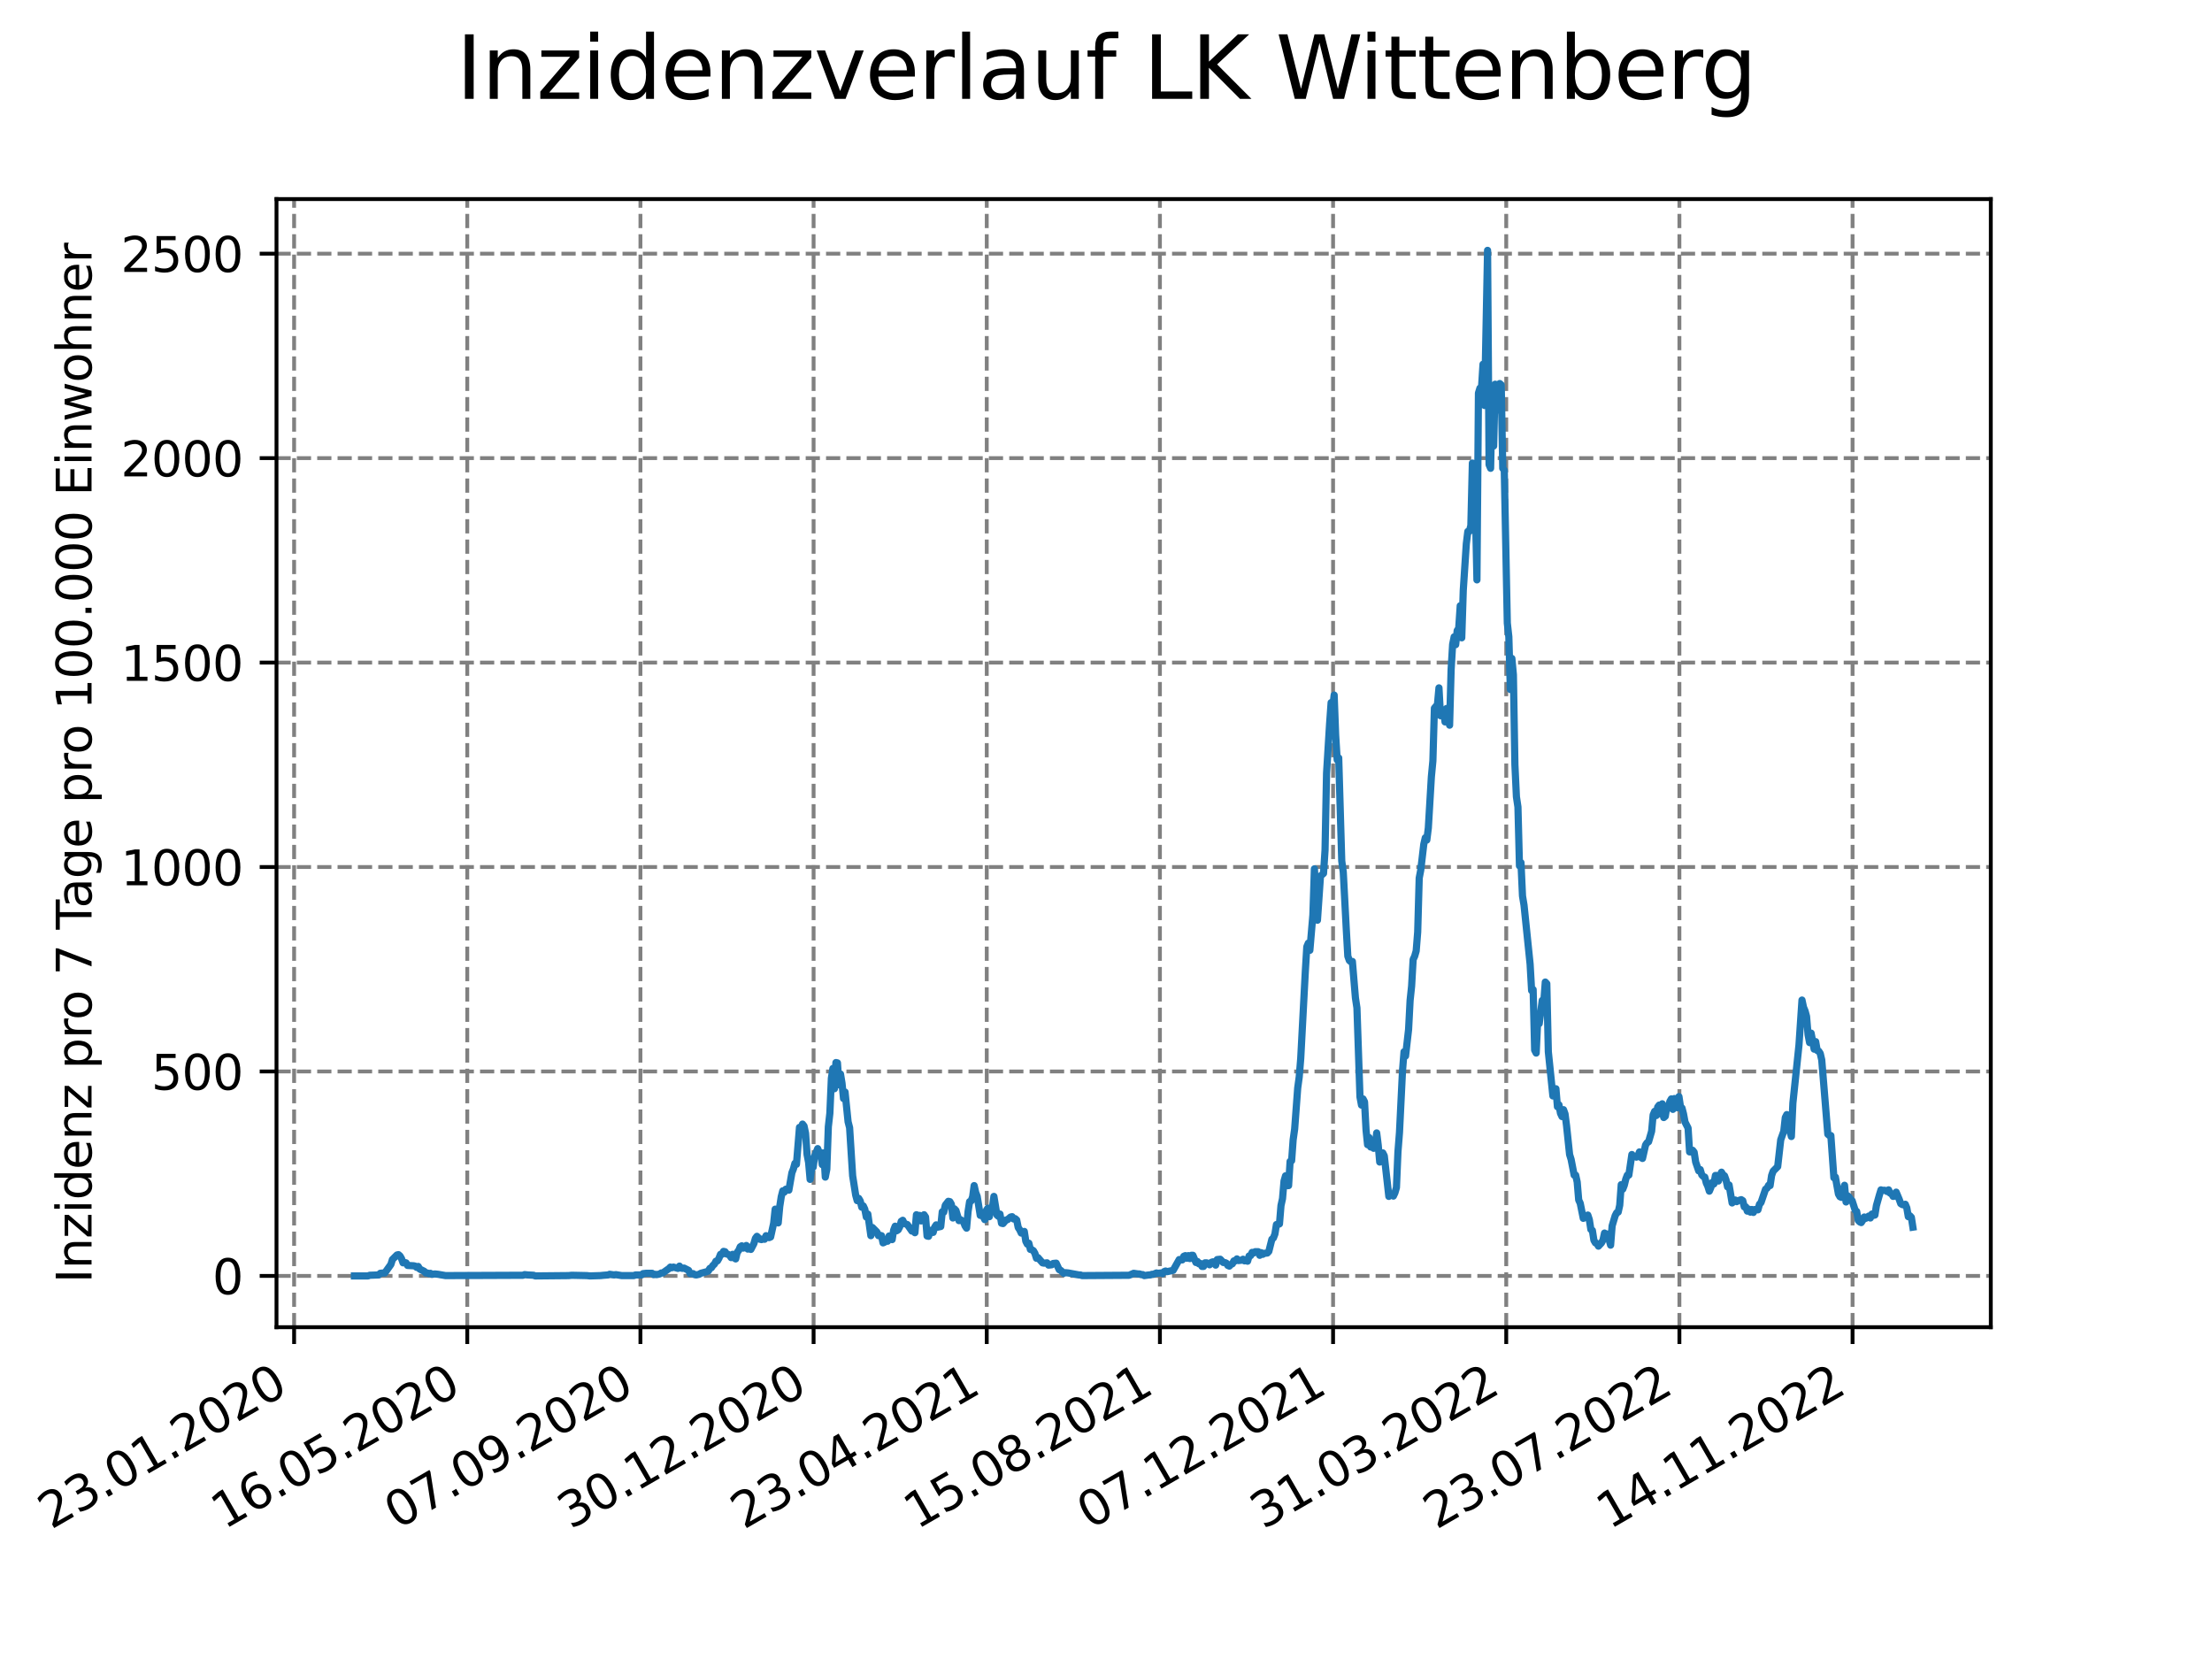 <?xml version="1.0" encoding="utf-8" standalone="no"?>
<!DOCTYPE svg PUBLIC "-//W3C//DTD SVG 1.1//EN"
  "http://www.w3.org/Graphics/SVG/1.1/DTD/svg11.dtd">
<svg xmlns:xlink="http://www.w3.org/1999/xlink" width="460.8pt" height="345.6pt" viewBox="0 0 460.8 345.6" xmlns="http://www.w3.org/2000/svg" version="1.1">
 <defs>
  <style type="text/css">*{stroke-linejoin: round; stroke-linecap: butt}</style>
 </defs>
 <g id="figure_1">
  <g id="patch_1">
   <path d="M 0 345.6 
L 460.8 345.6 
L 460.8 0 
L 0 0 
z
" style="fill: #ffffff"/>
  </g>
  <g id="axes_1">
   <g id="patch_2">
    <path d="M 57.6 276.48 
L 414.72 276.48 
L 414.72 41.472 
L 57.6 41.472 
z
" style="fill: #ffffff"/>
   </g>
   <g id="matplotlib.axis_1">
    <g id="xtick_1">
     <g id="line2d_1">
      <path d="M 61.268 276.48 
L 61.268 41.472 
" clip-path="url(#p60d7c21f85)" style="fill: none; stroke-dasharray: 2.96,1.28; stroke-dashoffset: 0; stroke: #808080; stroke-width: 0.8"/>
     </g>
     <g id="line2d_2">
      <defs>
       <path id="m0c0941e132" d="M 0 0 
L 0 3.5 
" style="stroke: #000000; stroke-width: 0.8"/>
      </defs>
      <g>
       <use xlink:href="#m0c0941e132" x="61.268" y="276.48" style="stroke: #000000; stroke-width: 0.8"/>
      </g>
     </g>
     <g id="text_1">
      <!-- 23.01.2020 -->
      <g transform="translate(10.643 318.689) rotate(-30) scale(0.1 -0.1)">
       <defs>
        <path id="DejaVuSans-32" d="M 1228 531 
L 3431 531 
L 3431 0 
L 469 0 
L 469 531 
Q 828 903 1448 1529 
Q 2069 2156 2228 2338 
Q 2531 2678 2651 2914 
Q 2772 3150 2772 3378 
Q 2772 3750 2511 3984 
Q 2250 4219 1831 4219 
Q 1534 4219 1204 4116 
Q 875 4013 500 3803 
L 500 4441 
Q 881 4594 1212 4672 
Q 1544 4750 1819 4750 
Q 2544 4750 2975 4387 
Q 3406 4025 3406 3419 
Q 3406 3131 3298 2873 
Q 3191 2616 2906 2266 
Q 2828 2175 2409 1742 
Q 1991 1309 1228 531 
z
" transform="scale(0.016)"/>
        <path id="DejaVuSans-33" d="M 2597 2516 
Q 3050 2419 3304 2112 
Q 3559 1806 3559 1356 
Q 3559 666 3084 287 
Q 2609 -91 1734 -91 
Q 1441 -91 1130 -33 
Q 819 25 488 141 
L 488 750 
Q 750 597 1062 519 
Q 1375 441 1716 441 
Q 2309 441 2620 675 
Q 2931 909 2931 1356 
Q 2931 1769 2642 2001 
Q 2353 2234 1838 2234 
L 1294 2234 
L 1294 2753 
L 1863 2753 
Q 2328 2753 2575 2939 
Q 2822 3125 2822 3475 
Q 2822 3834 2567 4026 
Q 2313 4219 1838 4219 
Q 1578 4219 1281 4162 
Q 984 4106 628 3988 
L 628 4550 
Q 988 4650 1302 4700 
Q 1616 4750 1894 4750 
Q 2613 4750 3031 4423 
Q 3450 4097 3450 3541 
Q 3450 3153 3228 2886 
Q 3006 2619 2597 2516 
z
" transform="scale(0.016)"/>
        <path id="DejaVuSans-2e" d="M 684 794 
L 1344 794 
L 1344 0 
L 684 0 
L 684 794 
z
" transform="scale(0.016)"/>
        <path id="DejaVuSans-30" d="M 2034 4250 
Q 1547 4250 1301 3770 
Q 1056 3291 1056 2328 
Q 1056 1369 1301 889 
Q 1547 409 2034 409 
Q 2525 409 2770 889 
Q 3016 1369 3016 2328 
Q 3016 3291 2770 3770 
Q 2525 4250 2034 4250 
z
M 2034 4750 
Q 2819 4750 3233 4129 
Q 3647 3509 3647 2328 
Q 3647 1150 3233 529 
Q 2819 -91 2034 -91 
Q 1250 -91 836 529 
Q 422 1150 422 2328 
Q 422 3509 836 4129 
Q 1250 4750 2034 4750 
z
" transform="scale(0.016)"/>
        <path id="DejaVuSans-31" d="M 794 531 
L 1825 531 
L 1825 4091 
L 703 3866 
L 703 4441 
L 1819 4666 
L 2450 4666 
L 2450 531 
L 3481 531 
L 3481 0 
L 794 0 
L 794 531 
z
" transform="scale(0.016)"/>
       </defs>
       <use xlink:href="#DejaVuSans-32"/>
       <use xlink:href="#DejaVuSans-33" x="63.623"/>
       <use xlink:href="#DejaVuSans-2e" x="127.246"/>
       <use xlink:href="#DejaVuSans-30" x="159.033"/>
       <use xlink:href="#DejaVuSans-31" x="222.656"/>
       <use xlink:href="#DejaVuSans-2e" x="286.279"/>
       <use xlink:href="#DejaVuSans-32" x="318.066"/>
       <use xlink:href="#DejaVuSans-30" x="381.689"/>
       <use xlink:href="#DejaVuSans-32" x="445.312"/>
       <use xlink:href="#DejaVuSans-30" x="508.936"/>
      </g>
     </g>
    </g>
    <g id="xtick_2">
     <g id="line2d_3">
      <path d="M 97.341 276.48 
L 97.341 41.472 
" clip-path="url(#p60d7c21f85)" style="fill: none; stroke-dasharray: 2.96,1.28; stroke-dashoffset: 0; stroke: #808080; stroke-width: 0.8"/>
     </g>
     <g id="line2d_4">
      <g>
       <use xlink:href="#m0c0941e132" x="97.341" y="276.48" style="stroke: #000000; stroke-width: 0.8"/>
      </g>
     </g>
     <g id="text_2">
      <!-- 16.05.2020 -->
      <g transform="translate(46.715 318.689) rotate(-30) scale(0.1 -0.1)">
       <defs>
        <path id="DejaVuSans-36" d="M 2113 2584 
Q 1688 2584 1439 2293 
Q 1191 2003 1191 1497 
Q 1191 994 1439 701 
Q 1688 409 2113 409 
Q 2538 409 2786 701 
Q 3034 994 3034 1497 
Q 3034 2003 2786 2293 
Q 2538 2584 2113 2584 
z
M 3366 4563 
L 3366 3988 
Q 3128 4100 2886 4159 
Q 2644 4219 2406 4219 
Q 1781 4219 1451 3797 
Q 1122 3375 1075 2522 
Q 1259 2794 1537 2939 
Q 1816 3084 2150 3084 
Q 2853 3084 3261 2657 
Q 3669 2231 3669 1497 
Q 3669 778 3244 343 
Q 2819 -91 2113 -91 
Q 1303 -91 875 529 
Q 447 1150 447 2328 
Q 447 3434 972 4092 
Q 1497 4750 2381 4750 
Q 2619 4750 2861 4703 
Q 3103 4656 3366 4563 
z
" transform="scale(0.016)"/>
        <path id="DejaVuSans-35" d="M 691 4666 
L 3169 4666 
L 3169 4134 
L 1269 4134 
L 1269 2991 
Q 1406 3038 1543 3061 
Q 1681 3084 1819 3084 
Q 2600 3084 3056 2656 
Q 3513 2228 3513 1497 
Q 3513 744 3044 326 
Q 2575 -91 1722 -91 
Q 1428 -91 1123 -41 
Q 819 9 494 109 
L 494 744 
Q 775 591 1075 516 
Q 1375 441 1709 441 
Q 2250 441 2565 725 
Q 2881 1009 2881 1497 
Q 2881 1984 2565 2268 
Q 2250 2553 1709 2553 
Q 1456 2553 1204 2497 
Q 953 2441 691 2322 
L 691 4666 
z
" transform="scale(0.016)"/>
       </defs>
       <use xlink:href="#DejaVuSans-31"/>
       <use xlink:href="#DejaVuSans-36" x="63.623"/>
       <use xlink:href="#DejaVuSans-2e" x="127.246"/>
       <use xlink:href="#DejaVuSans-30" x="159.033"/>
       <use xlink:href="#DejaVuSans-35" x="222.656"/>
       <use xlink:href="#DejaVuSans-2e" x="286.279"/>
       <use xlink:href="#DejaVuSans-32" x="318.066"/>
       <use xlink:href="#DejaVuSans-30" x="381.689"/>
       <use xlink:href="#DejaVuSans-32" x="445.312"/>
       <use xlink:href="#DejaVuSans-30" x="508.936"/>
      </g>
     </g>
    </g>
    <g id="xtick_3">
     <g id="line2d_5">
      <path d="M 133.413 276.48 
L 133.413 41.472 
" clip-path="url(#p60d7c21f85)" style="fill: none; stroke-dasharray: 2.96,1.28; stroke-dashoffset: 0; stroke: #808080; stroke-width: 0.8"/>
     </g>
     <g id="line2d_6">
      <g>
       <use xlink:href="#m0c0941e132" x="133.413" y="276.48" style="stroke: #000000; stroke-width: 0.8"/>
      </g>
     </g>
     <g id="text_3">
      <!-- 07.09.2020 -->
      <g transform="translate(82.788 318.689) rotate(-30) scale(0.1 -0.1)">
       <defs>
        <path id="DejaVuSans-37" d="M 525 4666 
L 3525 4666 
L 3525 4397 
L 1831 0 
L 1172 0 
L 2766 4134 
L 525 4134 
L 525 4666 
z
" transform="scale(0.016)"/>
        <path id="DejaVuSans-39" d="M 703 97 
L 703 672 
Q 941 559 1184 500 
Q 1428 441 1663 441 
Q 2288 441 2617 861 
Q 2947 1281 2994 2138 
Q 2813 1869 2534 1725 
Q 2256 1581 1919 1581 
Q 1219 1581 811 2004 
Q 403 2428 403 3163 
Q 403 3881 828 4315 
Q 1253 4750 1959 4750 
Q 2769 4750 3195 4129 
Q 3622 3509 3622 2328 
Q 3622 1225 3098 567 
Q 2575 -91 1691 -91 
Q 1453 -91 1209 -44 
Q 966 3 703 97 
z
M 1959 2075 
Q 2384 2075 2632 2365 
Q 2881 2656 2881 3163 
Q 2881 3666 2632 3958 
Q 2384 4250 1959 4250 
Q 1534 4250 1286 3958 
Q 1038 3666 1038 3163 
Q 1038 2656 1286 2365 
Q 1534 2075 1959 2075 
z
" transform="scale(0.016)"/>
       </defs>
       <use xlink:href="#DejaVuSans-30"/>
       <use xlink:href="#DejaVuSans-37" x="63.623"/>
       <use xlink:href="#DejaVuSans-2e" x="127.246"/>
       <use xlink:href="#DejaVuSans-30" x="159.033"/>
       <use xlink:href="#DejaVuSans-39" x="222.656"/>
       <use xlink:href="#DejaVuSans-2e" x="286.279"/>
       <use xlink:href="#DejaVuSans-32" x="318.066"/>
       <use xlink:href="#DejaVuSans-30" x="381.689"/>
       <use xlink:href="#DejaVuSans-32" x="445.312"/>
       <use xlink:href="#DejaVuSans-30" x="508.936"/>
      </g>
     </g>
    </g>
    <g id="xtick_4">
     <g id="line2d_7">
      <path d="M 169.486 276.48 
L 169.486 41.472 
" clip-path="url(#p60d7c21f85)" style="fill: none; stroke-dasharray: 2.96,1.28; stroke-dashoffset: 0; stroke: #808080; stroke-width: 0.8"/>
     </g>
     <g id="line2d_8">
      <g>
       <use xlink:href="#m0c0941e132" x="169.486" y="276.48" style="stroke: #000000; stroke-width: 0.8"/>
      </g>
     </g>
     <g id="text_4">
      <!-- 30.12.2020 -->
      <g transform="translate(118.861 318.689) rotate(-30) scale(0.1 -0.1)">
       <use xlink:href="#DejaVuSans-33"/>
       <use xlink:href="#DejaVuSans-30" x="63.623"/>
       <use xlink:href="#DejaVuSans-2e" x="127.246"/>
       <use xlink:href="#DejaVuSans-31" x="159.033"/>
       <use xlink:href="#DejaVuSans-32" x="222.656"/>
       <use xlink:href="#DejaVuSans-2e" x="286.279"/>
       <use xlink:href="#DejaVuSans-32" x="318.066"/>
       <use xlink:href="#DejaVuSans-30" x="381.689"/>
       <use xlink:href="#DejaVuSans-32" x="445.312"/>
       <use xlink:href="#DejaVuSans-30" x="508.936"/>
      </g>
     </g>
    </g>
    <g id="xtick_5">
     <g id="line2d_9">
      <path d="M 205.559 276.48 
L 205.559 41.472 
" clip-path="url(#p60d7c21f85)" style="fill: none; stroke-dasharray: 2.96,1.28; stroke-dashoffset: 0; stroke: #808080; stroke-width: 0.8"/>
     </g>
     <g id="line2d_10">
      <g>
       <use xlink:href="#m0c0941e132" x="205.559" y="276.48" style="stroke: #000000; stroke-width: 0.8"/>
      </g>
     </g>
     <g id="text_5">
      <!-- 23.04.2021 -->
      <g transform="translate(154.934 318.689) rotate(-30) scale(0.1 -0.1)">
       <defs>
        <path id="DejaVuSans-34" d="M 2419 4116 
L 825 1625 
L 2419 1625 
L 2419 4116 
z
M 2253 4666 
L 3047 4666 
L 3047 1625 
L 3713 1625 
L 3713 1100 
L 3047 1100 
L 3047 0 
L 2419 0 
L 2419 1100 
L 313 1100 
L 313 1709 
L 2253 4666 
z
" transform="scale(0.016)"/>
       </defs>
       <use xlink:href="#DejaVuSans-32"/>
       <use xlink:href="#DejaVuSans-33" x="63.623"/>
       <use xlink:href="#DejaVuSans-2e" x="127.246"/>
       <use xlink:href="#DejaVuSans-30" x="159.033"/>
       <use xlink:href="#DejaVuSans-34" x="222.656"/>
       <use xlink:href="#DejaVuSans-2e" x="286.279"/>
       <use xlink:href="#DejaVuSans-32" x="318.066"/>
       <use xlink:href="#DejaVuSans-30" x="381.689"/>
       <use xlink:href="#DejaVuSans-32" x="445.312"/>
       <use xlink:href="#DejaVuSans-31" x="508.936"/>
      </g>
     </g>
    </g>
    <g id="xtick_6">
     <g id="line2d_11">
      <path d="M 241.632 276.48 
L 241.632 41.472 
" clip-path="url(#p60d7c21f85)" style="fill: none; stroke-dasharray: 2.96,1.28; stroke-dashoffset: 0; stroke: #808080; stroke-width: 0.8"/>
     </g>
     <g id="line2d_12">
      <g>
       <use xlink:href="#m0c0941e132" x="241.632" y="276.48" style="stroke: #000000; stroke-width: 0.8"/>
      </g>
     </g>
     <g id="text_6">
      <!-- 15.08.2021 -->
      <g transform="translate(191.006 318.689) rotate(-30) scale(0.1 -0.1)">
       <defs>
        <path id="DejaVuSans-38" d="M 2034 2216 
Q 1584 2216 1326 1975 
Q 1069 1734 1069 1313 
Q 1069 891 1326 650 
Q 1584 409 2034 409 
Q 2484 409 2743 651 
Q 3003 894 3003 1313 
Q 3003 1734 2745 1975 
Q 2488 2216 2034 2216 
z
M 1403 2484 
Q 997 2584 770 2862 
Q 544 3141 544 3541 
Q 544 4100 942 4425 
Q 1341 4750 2034 4750 
Q 2731 4750 3128 4425 
Q 3525 4100 3525 3541 
Q 3525 3141 3298 2862 
Q 3072 2584 2669 2484 
Q 3125 2378 3379 2068 
Q 3634 1759 3634 1313 
Q 3634 634 3220 271 
Q 2806 -91 2034 -91 
Q 1263 -91 848 271 
Q 434 634 434 1313 
Q 434 1759 690 2068 
Q 947 2378 1403 2484 
z
M 1172 3481 
Q 1172 3119 1398 2916 
Q 1625 2713 2034 2713 
Q 2441 2713 2670 2916 
Q 2900 3119 2900 3481 
Q 2900 3844 2670 4047 
Q 2441 4250 2034 4250 
Q 1625 4250 1398 4047 
Q 1172 3844 1172 3481 
z
" transform="scale(0.016)"/>
       </defs>
       <use xlink:href="#DejaVuSans-31"/>
       <use xlink:href="#DejaVuSans-35" x="63.623"/>
       <use xlink:href="#DejaVuSans-2e" x="127.246"/>
       <use xlink:href="#DejaVuSans-30" x="159.033"/>
       <use xlink:href="#DejaVuSans-38" x="222.656"/>
       <use xlink:href="#DejaVuSans-2e" x="286.279"/>
       <use xlink:href="#DejaVuSans-32" x="318.066"/>
       <use xlink:href="#DejaVuSans-30" x="381.689"/>
       <use xlink:href="#DejaVuSans-32" x="445.312"/>
       <use xlink:href="#DejaVuSans-31" x="508.936"/>
      </g>
     </g>
    </g>
    <g id="xtick_7">
     <g id="line2d_13">
      <path d="M 277.704 276.48 
L 277.704 41.472 
" clip-path="url(#p60d7c21f85)" style="fill: none; stroke-dasharray: 2.96,1.28; stroke-dashoffset: 0; stroke: #808080; stroke-width: 0.8"/>
     </g>
     <g id="line2d_14">
      <g>
       <use xlink:href="#m0c0941e132" x="277.704" y="276.48" style="stroke: #000000; stroke-width: 0.8"/>
      </g>
     </g>
     <g id="text_7">
      <!-- 07.12.2021 -->
      <g transform="translate(227.079 318.689) rotate(-30) scale(0.1 -0.1)">
       <use xlink:href="#DejaVuSans-30"/>
       <use xlink:href="#DejaVuSans-37" x="63.623"/>
       <use xlink:href="#DejaVuSans-2e" x="127.246"/>
       <use xlink:href="#DejaVuSans-31" x="159.033"/>
       <use xlink:href="#DejaVuSans-32" x="222.656"/>
       <use xlink:href="#DejaVuSans-2e" x="286.279"/>
       <use xlink:href="#DejaVuSans-32" x="318.066"/>
       <use xlink:href="#DejaVuSans-30" x="381.689"/>
       <use xlink:href="#DejaVuSans-32" x="445.312"/>
       <use xlink:href="#DejaVuSans-31" x="508.936"/>
      </g>
     </g>
    </g>
    <g id="xtick_8">
     <g id="line2d_15">
      <path d="M 313.777 276.48 
L 313.777 41.472 
" clip-path="url(#p60d7c21f85)" style="fill: none; stroke-dasharray: 2.96,1.28; stroke-dashoffset: 0; stroke: #808080; stroke-width: 0.8"/>
     </g>
     <g id="line2d_16">
      <g>
       <use xlink:href="#m0c0941e132" x="313.777" y="276.48" style="stroke: #000000; stroke-width: 0.8"/>
      </g>
     </g>
     <g id="text_8">
      <!-- 31.03.2022 -->
      <g transform="translate(263.152 318.689) rotate(-30) scale(0.1 -0.1)">
       <use xlink:href="#DejaVuSans-33"/>
       <use xlink:href="#DejaVuSans-31" x="63.623"/>
       <use xlink:href="#DejaVuSans-2e" x="127.246"/>
       <use xlink:href="#DejaVuSans-30" x="159.033"/>
       <use xlink:href="#DejaVuSans-33" x="222.656"/>
       <use xlink:href="#DejaVuSans-2e" x="286.279"/>
       <use xlink:href="#DejaVuSans-32" x="318.066"/>
       <use xlink:href="#DejaVuSans-30" x="381.689"/>
       <use xlink:href="#DejaVuSans-32" x="445.312"/>
       <use xlink:href="#DejaVuSans-32" x="508.936"/>
      </g>
     </g>
    </g>
    <g id="xtick_9">
     <g id="line2d_17">
      <path d="M 349.85 276.48 
L 349.85 41.472 
" clip-path="url(#p60d7c21f85)" style="fill: none; stroke-dasharray: 2.96,1.28; stroke-dashoffset: 0; stroke: #808080; stroke-width: 0.8"/>
     </g>
     <g id="line2d_18">
      <g>
       <use xlink:href="#m0c0941e132" x="349.85" y="276.48" style="stroke: #000000; stroke-width: 0.8"/>
      </g>
     </g>
     <g id="text_9">
      <!-- 23.07.2022 -->
      <g transform="translate(299.225 318.689) rotate(-30) scale(0.1 -0.1)">
       <use xlink:href="#DejaVuSans-32"/>
       <use xlink:href="#DejaVuSans-33" x="63.623"/>
       <use xlink:href="#DejaVuSans-2e" x="127.246"/>
       <use xlink:href="#DejaVuSans-30" x="159.033"/>
       <use xlink:href="#DejaVuSans-37" x="222.656"/>
       <use xlink:href="#DejaVuSans-2e" x="286.279"/>
       <use xlink:href="#DejaVuSans-32" x="318.066"/>
       <use xlink:href="#DejaVuSans-30" x="381.689"/>
       <use xlink:href="#DejaVuSans-32" x="445.312"/>
       <use xlink:href="#DejaVuSans-32" x="508.936"/>
      </g>
     </g>
    </g>
    <g id="xtick_10">
     <g id="line2d_19">
      <path d="M 385.922 276.48 
L 385.922 41.472 
" clip-path="url(#p60d7c21f85)" style="fill: none; stroke-dasharray: 2.96,1.28; stroke-dashoffset: 0; stroke: #808080; stroke-width: 0.8"/>
     </g>
     <g id="line2d_20">
      <g>
       <use xlink:href="#m0c0941e132" x="385.922" y="276.48" style="stroke: #000000; stroke-width: 0.8"/>
      </g>
     </g>
     <g id="text_10">
      <!-- 14.11.2022 -->
      <g transform="translate(335.297 318.689) rotate(-30) scale(0.1 -0.1)">
       <use xlink:href="#DejaVuSans-31"/>
       <use xlink:href="#DejaVuSans-34" x="63.623"/>
       <use xlink:href="#DejaVuSans-2e" x="127.246"/>
       <use xlink:href="#DejaVuSans-31" x="159.033"/>
       <use xlink:href="#DejaVuSans-31" x="222.656"/>
       <use xlink:href="#DejaVuSans-2e" x="286.279"/>
       <use xlink:href="#DejaVuSans-32" x="318.066"/>
       <use xlink:href="#DejaVuSans-30" x="381.689"/>
       <use xlink:href="#DejaVuSans-32" x="445.312"/>
       <use xlink:href="#DejaVuSans-32" x="508.936"/>
      </g>
     </g>
    </g>
   </g>
   <g id="matplotlib.axis_2">
    <g id="ytick_1">
     <g id="line2d_21">
      <path d="M 57.6 265.798 
L 414.72 265.798 
" clip-path="url(#p60d7c21f85)" style="fill: none; stroke-dasharray: 2.96,1.28; stroke-dashoffset: 0; stroke: #808080; stroke-width: 0.8"/>
     </g>
     <g id="line2d_22">
      <defs>
       <path id="m95fae4f75d" d="M 0 0 
L -3.5 0 
" style="stroke: #000000; stroke-width: 0.8"/>
      </defs>
      <g>
       <use xlink:href="#m95fae4f75d" x="57.6" y="265.798" style="stroke: #000000; stroke-width: 0.8"/>
      </g>
     </g>
     <g id="text_11">
      <!-- 0 -->
      <g transform="translate(44.237 269.597) scale(0.1 -0.1)">
       <use xlink:href="#DejaVuSans-30"/>
      </g>
     </g>
    </g>
    <g id="ytick_2">
     <g id="line2d_23">
      <path d="M 57.6 223.208 
L 414.72 223.208 
" clip-path="url(#p60d7c21f85)" style="fill: none; stroke-dasharray: 2.96,1.28; stroke-dashoffset: 0; stroke: #808080; stroke-width: 0.8"/>
     </g>
     <g id="line2d_24">
      <g>
       <use xlink:href="#m95fae4f75d" x="57.6" y="223.208" style="stroke: #000000; stroke-width: 0.8"/>
      </g>
     </g>
     <g id="text_12">
      <!-- 500 -->
      <g transform="translate(31.512 227.007) scale(0.1 -0.1)">
       <use xlink:href="#DejaVuSans-35"/>
       <use xlink:href="#DejaVuSans-30" x="63.623"/>
       <use xlink:href="#DejaVuSans-30" x="127.246"/>
      </g>
     </g>
    </g>
    <g id="ytick_3">
     <g id="line2d_25">
      <path d="M 57.6 180.618 
L 414.72 180.618 
" clip-path="url(#p60d7c21f85)" style="fill: none; stroke-dasharray: 2.96,1.28; stroke-dashoffset: 0; stroke: #808080; stroke-width: 0.8"/>
     </g>
     <g id="line2d_26">
      <g>
       <use xlink:href="#m95fae4f75d" x="57.6" y="180.618" style="stroke: #000000; stroke-width: 0.8"/>
      </g>
     </g>
     <g id="text_13">
      <!-- 1000 -->
      <g transform="translate(25.15 184.417) scale(0.1 -0.1)">
       <use xlink:href="#DejaVuSans-31"/>
       <use xlink:href="#DejaVuSans-30" x="63.623"/>
       <use xlink:href="#DejaVuSans-30" x="127.246"/>
       <use xlink:href="#DejaVuSans-30" x="190.869"/>
      </g>
     </g>
    </g>
    <g id="ytick_4">
     <g id="line2d_27">
      <path d="M 57.6 138.028 
L 414.72 138.028 
" clip-path="url(#p60d7c21f85)" style="fill: none; stroke-dasharray: 2.96,1.28; stroke-dashoffset: 0; stroke: #808080; stroke-width: 0.8"/>
     </g>
     <g id="line2d_28">
      <g>
       <use xlink:href="#m95fae4f75d" x="57.6" y="138.028" style="stroke: #000000; stroke-width: 0.8"/>
      </g>
     </g>
     <g id="text_14">
      <!-- 1500 -->
      <g transform="translate(25.15 141.827) scale(0.1 -0.1)">
       <use xlink:href="#DejaVuSans-31"/>
       <use xlink:href="#DejaVuSans-35" x="63.623"/>
       <use xlink:href="#DejaVuSans-30" x="127.246"/>
       <use xlink:href="#DejaVuSans-30" x="190.869"/>
      </g>
     </g>
    </g>
    <g id="ytick_5">
     <g id="line2d_29">
      <path d="M 57.6 95.438 
L 414.72 95.438 
" clip-path="url(#p60d7c21f85)" style="fill: none; stroke-dasharray: 2.96,1.28; stroke-dashoffset: 0; stroke: #808080; stroke-width: 0.8"/>
     </g>
     <g id="line2d_30">
      <g>
       <use xlink:href="#m95fae4f75d" x="57.6" y="95.438" style="stroke: #000000; stroke-width: 0.8"/>
      </g>
     </g>
     <g id="text_15">
      <!-- 2000 -->
      <g transform="translate(25.15 99.237) scale(0.1 -0.1)">
       <use xlink:href="#DejaVuSans-32"/>
       <use xlink:href="#DejaVuSans-30" x="63.623"/>
       <use xlink:href="#DejaVuSans-30" x="127.246"/>
       <use xlink:href="#DejaVuSans-30" x="190.869"/>
      </g>
     </g>
    </g>
    <g id="ytick_6">
     <g id="line2d_31">
      <path d="M 57.6 52.848 
L 414.72 52.848 
" clip-path="url(#p60d7c21f85)" style="fill: none; stroke-dasharray: 2.96,1.28; stroke-dashoffset: 0; stroke: #808080; stroke-width: 0.8"/>
     </g>
     <g id="line2d_32">
      <g>
       <use xlink:href="#m95fae4f75d" x="57.6" y="52.848" style="stroke: #000000; stroke-width: 0.8"/>
      </g>
     </g>
     <g id="text_16">
      <!-- 2500 -->
      <g transform="translate(25.15 56.647) scale(0.1 -0.1)">
       <use xlink:href="#DejaVuSans-32"/>
       <use xlink:href="#DejaVuSans-35" x="63.623"/>
       <use xlink:href="#DejaVuSans-30" x="127.246"/>
       <use xlink:href="#DejaVuSans-30" x="190.869"/>
      </g>
     </g>
    </g>
    <g id="text_17">
     <!-- Inzidenz pro 7 Tage pro 100.000 Einwohner -->
     <g transform="translate(19.07 267.301) rotate(-90) scale(0.1 -0.1)">
      <defs>
       <path id="DejaVuSans-49" d="M 628 4666 
L 1259 4666 
L 1259 0 
L 628 0 
L 628 4666 
z
" transform="scale(0.016)"/>
       <path id="DejaVuSans-6e" d="M 3513 2113 
L 3513 0 
L 2938 0 
L 2938 2094 
Q 2938 2591 2744 2837 
Q 2550 3084 2163 3084 
Q 1697 3084 1428 2787 
Q 1159 2491 1159 1978 
L 1159 0 
L 581 0 
L 581 3500 
L 1159 3500 
L 1159 2956 
Q 1366 3272 1645 3428 
Q 1925 3584 2291 3584 
Q 2894 3584 3203 3211 
Q 3513 2838 3513 2113 
z
" transform="scale(0.016)"/>
       <path id="DejaVuSans-7a" d="M 353 3500 
L 3084 3500 
L 3084 2975 
L 922 459 
L 3084 459 
L 3084 0 
L 275 0 
L 275 525 
L 2438 3041 
L 353 3041 
L 353 3500 
z
" transform="scale(0.016)"/>
       <path id="DejaVuSans-69" d="M 603 3500 
L 1178 3500 
L 1178 0 
L 603 0 
L 603 3500 
z
M 603 4863 
L 1178 4863 
L 1178 4134 
L 603 4134 
L 603 4863 
z
" transform="scale(0.016)"/>
       <path id="DejaVuSans-64" d="M 2906 2969 
L 2906 4863 
L 3481 4863 
L 3481 0 
L 2906 0 
L 2906 525 
Q 2725 213 2448 61 
Q 2172 -91 1784 -91 
Q 1150 -91 751 415 
Q 353 922 353 1747 
Q 353 2572 751 3078 
Q 1150 3584 1784 3584 
Q 2172 3584 2448 3432 
Q 2725 3281 2906 2969 
z
M 947 1747 
Q 947 1113 1208 752 
Q 1469 391 1925 391 
Q 2381 391 2643 752 
Q 2906 1113 2906 1747 
Q 2906 2381 2643 2742 
Q 2381 3103 1925 3103 
Q 1469 3103 1208 2742 
Q 947 2381 947 1747 
z
" transform="scale(0.016)"/>
       <path id="DejaVuSans-65" d="M 3597 1894 
L 3597 1613 
L 953 1613 
Q 991 1019 1311 708 
Q 1631 397 2203 397 
Q 2534 397 2845 478 
Q 3156 559 3463 722 
L 3463 178 
Q 3153 47 2828 -22 
Q 2503 -91 2169 -91 
Q 1331 -91 842 396 
Q 353 884 353 1716 
Q 353 2575 817 3079 
Q 1281 3584 2069 3584 
Q 2775 3584 3186 3129 
Q 3597 2675 3597 1894 
z
M 3022 2063 
Q 3016 2534 2758 2815 
Q 2500 3097 2075 3097 
Q 1594 3097 1305 2825 
Q 1016 2553 972 2059 
L 3022 2063 
z
" transform="scale(0.016)"/>
       <path id="DejaVuSans-20" transform="scale(0.016)"/>
       <path id="DejaVuSans-70" d="M 1159 525 
L 1159 -1331 
L 581 -1331 
L 581 3500 
L 1159 3500 
L 1159 2969 
Q 1341 3281 1617 3432 
Q 1894 3584 2278 3584 
Q 2916 3584 3314 3078 
Q 3713 2572 3713 1747 
Q 3713 922 3314 415 
Q 2916 -91 2278 -91 
Q 1894 -91 1617 61 
Q 1341 213 1159 525 
z
M 3116 1747 
Q 3116 2381 2855 2742 
Q 2594 3103 2138 3103 
Q 1681 3103 1420 2742 
Q 1159 2381 1159 1747 
Q 1159 1113 1420 752 
Q 1681 391 2138 391 
Q 2594 391 2855 752 
Q 3116 1113 3116 1747 
z
" transform="scale(0.016)"/>
       <path id="DejaVuSans-72" d="M 2631 2963 
Q 2534 3019 2420 3045 
Q 2306 3072 2169 3072 
Q 1681 3072 1420 2755 
Q 1159 2438 1159 1844 
L 1159 0 
L 581 0 
L 581 3500 
L 1159 3500 
L 1159 2956 
Q 1341 3275 1631 3429 
Q 1922 3584 2338 3584 
Q 2397 3584 2469 3576 
Q 2541 3569 2628 3553 
L 2631 2963 
z
" transform="scale(0.016)"/>
       <path id="DejaVuSans-6f" d="M 1959 3097 
Q 1497 3097 1228 2736 
Q 959 2375 959 1747 
Q 959 1119 1226 758 
Q 1494 397 1959 397 
Q 2419 397 2687 759 
Q 2956 1122 2956 1747 
Q 2956 2369 2687 2733 
Q 2419 3097 1959 3097 
z
M 1959 3584 
Q 2709 3584 3137 3096 
Q 3566 2609 3566 1747 
Q 3566 888 3137 398 
Q 2709 -91 1959 -91 
Q 1206 -91 779 398 
Q 353 888 353 1747 
Q 353 2609 779 3096 
Q 1206 3584 1959 3584 
z
" transform="scale(0.016)"/>
       <path id="DejaVuSans-54" d="M -19 4666 
L 3928 4666 
L 3928 4134 
L 2272 4134 
L 2272 0 
L 1638 0 
L 1638 4134 
L -19 4134 
L -19 4666 
z
" transform="scale(0.016)"/>
       <path id="DejaVuSans-61" d="M 2194 1759 
Q 1497 1759 1228 1600 
Q 959 1441 959 1056 
Q 959 750 1161 570 
Q 1363 391 1709 391 
Q 2188 391 2477 730 
Q 2766 1069 2766 1631 
L 2766 1759 
L 2194 1759 
z
M 3341 1997 
L 3341 0 
L 2766 0 
L 2766 531 
Q 2569 213 2275 61 
Q 1981 -91 1556 -91 
Q 1019 -91 701 211 
Q 384 513 384 1019 
Q 384 1609 779 1909 
Q 1175 2209 1959 2209 
L 2766 2209 
L 2766 2266 
Q 2766 2663 2505 2880 
Q 2244 3097 1772 3097 
Q 1472 3097 1187 3025 
Q 903 2953 641 2809 
L 641 3341 
Q 956 3463 1253 3523 
Q 1550 3584 1831 3584 
Q 2591 3584 2966 3190 
Q 3341 2797 3341 1997 
z
" transform="scale(0.016)"/>
       <path id="DejaVuSans-67" d="M 2906 1791 
Q 2906 2416 2648 2759 
Q 2391 3103 1925 3103 
Q 1463 3103 1205 2759 
Q 947 2416 947 1791 
Q 947 1169 1205 825 
Q 1463 481 1925 481 
Q 2391 481 2648 825 
Q 2906 1169 2906 1791 
z
M 3481 434 
Q 3481 -459 3084 -895 
Q 2688 -1331 1869 -1331 
Q 1566 -1331 1297 -1286 
Q 1028 -1241 775 -1147 
L 775 -588 
Q 1028 -725 1275 -790 
Q 1522 -856 1778 -856 
Q 2344 -856 2625 -561 
Q 2906 -266 2906 331 
L 2906 616 
Q 2728 306 2450 153 
Q 2172 0 1784 0 
Q 1141 0 747 490 
Q 353 981 353 1791 
Q 353 2603 747 3093 
Q 1141 3584 1784 3584 
Q 2172 3584 2450 3431 
Q 2728 3278 2906 2969 
L 2906 3500 
L 3481 3500 
L 3481 434 
z
" transform="scale(0.016)"/>
       <path id="DejaVuSans-45" d="M 628 4666 
L 3578 4666 
L 3578 4134 
L 1259 4134 
L 1259 2753 
L 3481 2753 
L 3481 2222 
L 1259 2222 
L 1259 531 
L 3634 531 
L 3634 0 
L 628 0 
L 628 4666 
z
" transform="scale(0.016)"/>
       <path id="DejaVuSans-77" d="M 269 3500 
L 844 3500 
L 1563 769 
L 2278 3500 
L 2956 3500 
L 3675 769 
L 4391 3500 
L 4966 3500 
L 4050 0 
L 3372 0 
L 2619 2869 
L 1863 0 
L 1184 0 
L 269 3500 
z
" transform="scale(0.016)"/>
       <path id="DejaVuSans-68" d="M 3513 2113 
L 3513 0 
L 2938 0 
L 2938 2094 
Q 2938 2591 2744 2837 
Q 2550 3084 2163 3084 
Q 1697 3084 1428 2787 
Q 1159 2491 1159 1978 
L 1159 0 
L 581 0 
L 581 4863 
L 1159 4863 
L 1159 2956 
Q 1366 3272 1645 3428 
Q 1925 3584 2291 3584 
Q 2894 3584 3203 3211 
Q 3513 2838 3513 2113 
z
" transform="scale(0.016)"/>
      </defs>
      <use xlink:href="#DejaVuSans-49"/>
      <use xlink:href="#DejaVuSans-6e" x="29.492"/>
      <use xlink:href="#DejaVuSans-7a" x="92.871"/>
      <use xlink:href="#DejaVuSans-69" x="145.361"/>
      <use xlink:href="#DejaVuSans-64" x="173.145"/>
      <use xlink:href="#DejaVuSans-65" x="236.621"/>
      <use xlink:href="#DejaVuSans-6e" x="298.145"/>
      <use xlink:href="#DejaVuSans-7a" x="361.523"/>
      <use xlink:href="#DejaVuSans-20" x="414.014"/>
      <use xlink:href="#DejaVuSans-70" x="445.801"/>
      <use xlink:href="#DejaVuSans-72" x="509.277"/>
      <use xlink:href="#DejaVuSans-6f" x="548.141"/>
      <use xlink:href="#DejaVuSans-20" x="609.322"/>
      <use xlink:href="#DejaVuSans-37" x="641.109"/>
      <use xlink:href="#DejaVuSans-20" x="704.732"/>
      <use xlink:href="#DejaVuSans-54" x="736.52"/>
      <use xlink:href="#DejaVuSans-61" x="781.104"/>
      <use xlink:href="#DejaVuSans-67" x="842.383"/>
      <use xlink:href="#DejaVuSans-65" x="905.859"/>
      <use xlink:href="#DejaVuSans-20" x="967.383"/>
      <use xlink:href="#DejaVuSans-70" x="999.17"/>
      <use xlink:href="#DejaVuSans-72" x="1062.646"/>
      <use xlink:href="#DejaVuSans-6f" x="1101.51"/>
      <use xlink:href="#DejaVuSans-20" x="1162.691"/>
      <use xlink:href="#DejaVuSans-31" x="1194.479"/>
      <use xlink:href="#DejaVuSans-30" x="1258.102"/>
      <use xlink:href="#DejaVuSans-30" x="1321.725"/>
      <use xlink:href="#DejaVuSans-2e" x="1385.348"/>
      <use xlink:href="#DejaVuSans-30" x="1417.135"/>
      <use xlink:href="#DejaVuSans-30" x="1480.758"/>
      <use xlink:href="#DejaVuSans-30" x="1544.381"/>
      <use xlink:href="#DejaVuSans-20" x="1608.004"/>
      <use xlink:href="#DejaVuSans-45" x="1639.791"/>
      <use xlink:href="#DejaVuSans-69" x="1702.975"/>
      <use xlink:href="#DejaVuSans-6e" x="1730.758"/>
      <use xlink:href="#DejaVuSans-77" x="1794.137"/>
      <use xlink:href="#DejaVuSans-6f" x="1875.924"/>
      <use xlink:href="#DejaVuSans-68" x="1937.105"/>
      <use xlink:href="#DejaVuSans-6e" x="2000.484"/>
      <use xlink:href="#DejaVuSans-65" x="2063.863"/>
      <use xlink:href="#DejaVuSans-72" x="2125.387"/>
     </g>
    </g>
   </g>
   <g id="line2d_33">
    <path d="M 73.833 265.798 
L 76.681 265.798 
L 76.997 265.661 
L 78.896 265.593 
L 79.212 265.252 
L 79.845 265.184 
L 80.161 265.184 
L 81.427 263.412 
L 81.743 262.389 
L 82.693 261.435 
L 83.009 261.367 
L 83.326 261.639 
L 83.642 262.185 
L 83.958 263.071 
L 84.275 263.003 
L 84.591 263.071 
L 84.908 263.616 
L 86.173 263.685 
L 86.49 263.753 
L 86.806 264.025 
L 87.123 263.821 
L 87.439 264.366 
L 88.388 264.843 
L 88.705 265.184 
L 89.021 265.184 
L 89.338 265.321 
L 89.654 265.252 
L 89.971 265.457 
L 90.603 265.389 
L 91.236 265.457 
L 92.818 265.73 
L 108.956 265.661 
L 109.273 265.525 
L 109.905 265.593 
L 111.171 265.661 
L 111.488 265.798 
L 118.449 265.73 
L 119.082 265.661 
L 122.246 265.73 
L 122.879 265.798 
L 125.094 265.73 
L 125.727 265.661 
L 126.676 265.593 
L 126.993 265.457 
L 127.942 265.593 
L 128.258 265.525 
L 129.524 265.73 
L 132.055 265.73 
L 132.372 265.593 
L 133.638 265.593 
L 133.954 265.321 
L 134.587 265.252 
L 135.853 265.252 
L 136.169 265.525 
L 136.485 265.457 
L 136.802 265.525 
L 137.435 265.389 
L 137.751 265.184 
L 138.067 265.184 
L 139.017 264.503 
L 139.333 264.298 
L 139.65 263.957 
L 139.966 264.094 
L 140.282 263.957 
L 141.232 264.23 
L 141.548 263.753 
L 141.865 264.162 
L 142.181 264.23 
L 142.497 264.162 
L 143.447 264.639 
L 143.763 265.321 
L 144.396 265.321 
L 144.712 265.525 
L 145.029 265.593 
L 145.662 265.457 
L 145.978 265.252 
L 147.244 264.912 
L 147.56 264.775 
L 147.877 264.23 
L 148.193 264.094 
L 148.51 263.616 
L 148.826 263.344 
L 149.142 262.73 
L 149.459 262.662 
L 149.775 262.117 
L 150.092 261.299 
L 150.408 261.299 
L 150.725 260.685 
L 151.041 260.753 
L 151.357 261.23 
L 151.674 261.299 
L 151.99 261.503 
L 152.307 261.98 
L 152.623 261.299 
L 152.94 262.048 
L 153.256 262.253 
L 153.572 260.89 
L 153.889 260.481 
L 154.205 259.731 
L 154.522 259.526 
L 154.838 260.003 
L 155.155 259.867 
L 155.471 259.458 
L 155.787 260.208 
L 156.104 260.003 
L 156.42 260.276 
L 157.053 259.049 
L 157.37 257.958 
L 157.686 257.549 
L 158.319 258.163 
L 158.635 258.231 
L 158.952 258.095 
L 159.268 258.163 
L 159.585 257.413 
L 159.901 257.549 
L 160.217 257.822 
L 160.534 257.686 
L 161.167 254.823 
L 161.483 251.891 
L 161.8 254.277 
L 162.116 254.754 
L 162.432 251.346 
L 162.749 249.301 
L 163.065 248.074 
L 163.382 248.346 
L 163.698 247.733 
L 164.015 247.733 
L 164.331 247.937 
L 164.964 244.324 
L 165.28 243.506 
L 165.597 242.347 
L 165.913 242.552 
L 166.546 234.849 
L 166.862 235.462 
L 167.179 234.167 
L 167.495 234.576 
L 167.812 236.076 
L 168.128 240.507 
L 168.445 242.143 
L 168.761 245.688 
L 169.077 243.302 
L 169.394 243.165 
L 169.71 240.848 
L 170.343 239.28 
L 170.66 240.166 
L 170.976 240.098 
L 171.292 242.62 
L 171.609 240.166 
L 171.925 245.211 
L 172.242 243.575 
L 172.558 234.712 
L 172.875 231.918 
L 173.191 224.623 
L 173.507 222.578 
L 173.824 226.805 
L 174.14 221.351 
L 174.457 221.419 
L 174.773 225.987 
L 175.09 223.737 
L 175.406 225.646 
L 175.722 228.85 
L 176.039 227.486 
L 176.672 233.69 
L 176.988 234.917 
L 177.621 244.938 
L 178.254 248.96 
L 178.57 250.119 
L 178.887 249.642 
L 179.203 250.187 
L 179.519 251.482 
L 179.836 251.21 
L 180.152 251.891 
L 180.469 253.527 
L 180.785 252.914 
L 181.418 257.413 
L 181.734 255.709 
L 182.684 256.663 
L 183 257.413 
L 183.317 257.345 
L 183.633 257.413 
L 183.949 258.913 
L 184.266 258.776 
L 184.582 258.231 
L 184.899 258.572 
L 185.215 257.481 
L 185.532 257.617 
L 185.848 258.231 
L 186.164 256.254 
L 186.481 255.436 
L 186.797 256.39 
L 187.114 256.186 
L 187.43 255.572 
L 187.747 254.413 
L 188.063 254.209 
L 188.379 254.891 
L 189.012 255.095 
L 189.962 256.459 
L 190.278 256.39 
L 190.594 256.799 
L 190.911 253.05 
L 191.227 253.255 
L 191.544 253.186 
L 191.86 254.345 
L 192.177 253.391 
L 192.493 253.05 
L 192.809 253.527 
L 193.126 257.481 
L 193.442 257.549 
L 193.759 256.595 
L 194.075 256.254 
L 194.392 256.731 
L 194.708 255.641 
L 195.024 255.163 
L 195.341 255.641 
L 195.974 255.504 
L 196.29 252.437 
L 196.607 252.505 
L 196.923 251.073 
L 197.556 250.255 
L 197.872 250.323 
L 198.189 250.869 
L 198.505 253.732 
L 198.822 251.823 
L 199.138 252.164 
L 199.771 254.277 
L 200.087 254.073 
L 200.72 254.55 
L 201.037 255.368 
L 201.353 255.845 
L 201.669 252.368 
L 201.986 250.323 
L 202.302 250.187 
L 202.619 249.301 
L 202.935 246.983 
L 203.252 248.415 
L 203.568 249.233 
L 204.201 253.186 
L 204.517 252.777 
L 205.15 254.073 
L 205.467 252.164 
L 205.783 251.687 
L 206.099 253.459 
L 206.416 251.619 
L 206.732 251.619 
L 207.049 249.233 
L 207.682 253.118 
L 207.998 253.391 
L 208.314 252.914 
L 208.631 254.823 
L 208.947 254.891 
L 209.58 254.141 
L 209.897 254.073 
L 210.529 253.527 
L 210.846 253.459 
L 211.162 253.936 
L 211.479 253.868 
L 211.795 254.141 
L 212.112 255.709 
L 212.428 256.186 
L 212.744 256.868 
L 213.377 256.527 
L 213.694 258.572 
L 214.01 259.185 
L 214.327 258.981 
L 214.643 260.276 
L 214.959 260.344 
L 215.276 260.549 
L 215.592 261.094 
L 215.909 262.117 
L 216.225 261.98 
L 217.174 263.071 
L 217.491 263.139 
L 218.124 263.071 
L 218.44 263.548 
L 219.073 263.48 
L 219.389 263.207 
L 220.022 263.139 
L 220.655 264.503 
L 220.971 264.639 
L 221.604 265.252 
L 221.921 265.116 
L 222.554 265.184 
L 224.769 265.593 
L 225.085 265.593 
L 225.401 265.73 
L 235.211 265.661 
L 236.16 265.252 
L 237.109 265.389 
L 237.426 265.389 
L 237.742 265.525 
L 238.059 265.525 
L 238.375 265.73 
L 239.324 265.593 
L 239.641 265.593 
L 239.957 265.457 
L 240.274 265.457 
L 240.906 265.184 
L 241.223 265.252 
L 241.856 265.184 
L 242.172 265.321 
L 242.489 264.912 
L 242.805 264.775 
L 243.121 264.912 
L 244.387 264.639 
L 245.653 262.389 
L 246.286 262.458 
L 246.602 261.708 
L 246.919 261.571 
L 247.235 262.117 
L 247.551 261.571 
L 247.868 262.185 
L 248.184 261.503 
L 248.501 261.503 
L 249.134 263.003 
L 249.45 262.798 
L 249.766 263.276 
L 250.083 263.207 
L 250.399 263.821 
L 250.716 263.821 
L 251.032 263.071 
L 251.349 263.071 
L 251.981 263.48 
L 252.298 263.003 
L 252.614 262.867 
L 252.931 262.867 
L 253.247 263.548 
L 253.564 262.389 
L 254.196 262.321 
L 254.829 263.003 
L 255.146 263.003 
L 255.462 263.139 
L 255.779 263.616 
L 256.095 263.753 
L 256.411 263.412 
L 256.728 263.276 
L 257.044 262.662 
L 257.361 262.662 
L 257.677 262.253 
L 257.993 262.594 
L 258.626 262.526 
L 258.943 262.321 
L 259.259 262.662 
L 259.576 262.594 
L 259.892 262.73 
L 260.208 261.639 
L 260.525 261.571 
L 260.841 260.89 
L 261.158 261.026 
L 261.474 260.753 
L 262.107 260.753 
L 262.423 261.503 
L 262.74 260.958 
L 263.056 261.299 
L 263.373 261.094 
L 264.006 261.026 
L 264.322 260.685 
L 264.955 258.163 
L 265.271 257.89 
L 265.588 257.072 
L 265.904 255.095 
L 266.221 255.095 
L 266.537 254.959 
L 266.853 251.141 
L 267.17 249.71 
L 267.486 246.029 
L 267.803 244.938 
L 268.119 246.983 
L 268.436 246.983 
L 268.752 241.938 
L 269.068 241.802 
L 269.385 237.439 
L 269.701 235.19 
L 270.334 226.668 
L 270.651 224.351 
L 270.967 220.465 
L 271.916 202.468 
L 272.233 197.219 
L 272.549 196.469 
L 272.866 197.969 
L 273.498 190.607 
L 273.815 180.995 
L 274.448 191.697 
L 275.081 182.495 
L 275.713 181.949 
L 276.03 177.109 
L 276.346 161.089 
L 276.979 150.796 
L 277.296 146.365 
L 277.612 147.66 
L 277.928 144.797 
L 278.245 153.182 
L 278.561 158.294 
L 278.878 157.885 
L 279.511 179.359 
L 279.827 181.676 
L 280.46 193.674 
L 280.776 199.196 
L 281.093 200.082 
L 281.409 200.355 
L 281.726 200.287 
L 282.358 207.854 
L 282.675 209.967 
L 283.308 228.509 
L 283.624 230.213 
L 283.941 228.918 
L 284.257 229.532 
L 284.573 235.394 
L 284.89 238.462 
L 285.206 236.962 
L 285.523 238.939 
L 285.839 238.121 
L 286.156 239.212 
L 286.472 239.075 
L 286.788 236.008 
L 287.105 238.53 
L 287.421 242.075 
L 287.738 241.87 
L 288.054 240.166 
L 288.371 240.78 
L 289.32 249.233 
L 289.636 248.824 
L 289.953 248.755 
L 290.269 249.164 
L 290.586 248.483 
L 290.902 247.392 
L 291.218 239.962 
L 291.535 235.94 
L 292.168 223.055 
L 292.484 219.102 
L 292.801 219.988 
L 293.433 214.466 
L 293.75 208.399 
L 294.066 205.4 
L 294.383 199.878 
L 294.699 199.196 
L 295.016 198.105 
L 295.332 194.152 
L 295.648 182.904 
L 295.965 181.267 
L 296.598 175.882 
L 296.914 174.519 
L 297.23 174.996 
L 297.547 172.474 
L 298.18 161.839 
L 298.496 158.499 
L 298.813 147.524 
L 299.445 146.774 
L 299.762 143.297 
L 300.078 149.091 
L 300.395 149.091 
L 300.711 148.069 
L 301.028 150.387 
L 301.344 147.592 
L 301.66 148.273 
L 301.977 151.068 
L 302.293 139.548 
L 302.61 134.23 
L 302.926 132.663 
L 303.243 134.299 
L 303.559 131.367 
L 303.875 130.89 
L 304.192 126.186 
L 304.508 132.867 
L 304.825 122.982 
L 305.458 113.302 
L 305.774 110.712 
L 306.09 110.712 
L 306.407 109.485 
L 306.723 96.464 
L 307.04 96.942 
L 307.356 106.076 
L 307.673 120.801 
L 307.989 81.876 
L 308.305 80.854 
L 308.622 80.854 
L 308.938 75.877 
L 309.255 84.467 
L 309.888 52.154 
L 310.204 96.805 
L 310.52 97.555 
L 310.837 82.353 
L 311.153 92.92 
L 311.47 80.036 
L 312.103 85.421 
L 312.419 79.899 
L 312.735 80.172 
L 313.052 97.555 
L 313.368 97.964 
L 314.001 129.799 
L 314.318 132.663 
L 314.634 143.638 
L 314.95 137.162 
L 315.267 140.57 
L 315.583 159.317 
L 315.9 165.997 
L 316.216 168.111 
L 316.533 180.381 
L 316.849 179.7 
L 317.165 186.653 
L 317.482 188.562 
L 318.748 200.832 
L 319.064 206.354 
L 319.38 206.149 
L 319.697 218.761 
L 320.013 219.374 
L 320.33 212.557 
L 320.646 213.239 
L 321.279 208.399 
L 321.595 208.808 
L 321.912 204.581 
L 322.228 204.922 
L 322.545 219.102 
L 323.494 228.305 
L 324.127 226.805 
L 324.443 230.554 
L 324.76 230.145 
L 325.076 231.918 
L 325.393 232.599 
L 325.709 231.168 
L 326.025 232.054 
L 326.342 234.508 
L 326.975 240.507 
L 327.291 241.529 
L 327.924 244.802 
L 328.24 244.802 
L 328.557 246.233 
L 328.873 249.982 
L 329.19 250.664 
L 329.823 253.8 
L 330.455 253.527 
L 330.772 253.118 
L 331.088 254.073 
L 331.405 256.118 
L 331.721 256.322 
L 332.038 258.367 
L 332.354 258.913 
L 332.67 259.049 
L 332.987 259.594 
L 333.62 258.913 
L 333.936 258.299 
L 334.253 256.868 
L 334.569 257.14 
L 334.885 257.072 
L 335.518 259.39 
L 335.835 255.368 
L 336.467 253.255 
L 336.784 252.641 
L 337.1 252.505 
L 337.417 251.073 
L 337.733 246.778 
L 338.05 247.733 
L 338.366 246.915 
L 338.682 245.62 
L 338.999 244.802 
L 339.315 244.802 
L 339.948 240.507 
L 340.265 240.916 
L 340.581 240.916 
L 340.897 241.052 
L 341.214 240.78 
L 341.53 239.962 
L 341.847 241.12 
L 342.163 241.325 
L 342.796 238.53 
L 343.112 238.053 
L 343.429 237.848 
L 344.062 235.667 
L 344.378 232.258 
L 344.695 231.508 
L 345.011 232.395 
L 345.327 230.622 
L 345.644 230.213 
L 345.96 232.054 
L 346.277 229.941 
L 346.593 232.804 
L 346.91 232.531 
L 347.226 230.622 
L 347.542 230.69 
L 347.859 229.463 
L 348.175 228.918 
L 348.492 231.099 
L 348.808 228.85 
L 349.125 229.532 
L 349.441 230.759 
L 349.757 228.441 
L 350.074 230.554 
L 350.39 230.827 
L 350.707 232.054 
L 351.023 233.758 
L 351.656 234.985 
L 351.972 239.962 
L 352.289 239.962 
L 352.605 239.621 
L 352.922 240.03 
L 353.238 242.075 
L 353.871 243.915 
L 354.187 243.643 
L 354.504 244.733 
L 354.82 245.074 
L 355.137 245.211 
L 355.453 246.438 
L 355.77 247.119 
L 356.086 248.142 
L 356.402 247.392 
L 356.719 246.301 
L 357.035 246.642 
L 357.352 244.87 
L 357.668 244.87 
L 357.985 246.029 
L 358.617 244.188 
L 358.934 244.733 
L 359.25 244.938 
L 359.567 245.824 
L 359.883 247.256 
L 360.2 246.847 
L 360.832 250.596 
L 361.149 250.051 
L 361.465 249.982 
L 361.782 250.323 
L 362.098 250.119 
L 362.731 249.914 
L 363.047 250.119 
L 363.364 251.414 
L 363.68 251.414 
L 363.997 252.3 
L 364.313 251.891 
L 364.63 252.505 
L 364.946 251.959 
L 365.262 252.573 
L 365.579 251.959 
L 366.212 252.028 
L 366.528 250.869 
L 366.845 250.528 
L 367.794 247.733 
L 368.11 247.528 
L 368.427 246.915 
L 368.743 246.983 
L 369.06 244.87 
L 369.376 243.984 
L 370.325 243.029 
L 370.958 237.439 
L 371.591 235.667 
L 371.907 232.804 
L 372.224 232.19 
L 372.54 232.395 
L 372.857 235.53 
L 373.173 236.758 
L 373.49 229.804 
L 374.755 217.738 
L 375.388 208.331 
L 375.704 209.831 
L 376.021 210.58 
L 376.337 211.739 
L 376.654 215.557 
L 376.97 217.193 
L 377.287 215.216 
L 377.919 218.556 
L 378.236 216.988 
L 378.552 218.829 
L 378.869 218.965 
L 379.185 219.442 
L 379.502 220.806 
L 380.767 236.28 
L 381.084 236.553 
L 381.4 236.553 
L 382.033 245.347 
L 382.349 245.211 
L 382.982 248.755 
L 383.299 249.301 
L 383.615 249.437 
L 384.248 246.915 
L 384.564 250.391 
L 384.881 249.096 
L 385.197 249.369 
L 385.514 249.914 
L 385.83 250.119 
L 386.463 252.096 
L 386.779 252.368 
L 387.096 254.209 
L 387.412 254.55 
L 387.729 254.686 
L 388.045 254.209 
L 388.362 253.527 
L 388.678 253.8 
L 389.311 253.323 
L 389.627 253.732 
L 389.944 252.914 
L 390.26 253.186 
L 390.577 253.118 
L 390.893 251.141 
L 391.526 248.892 
L 391.842 247.869 
L 392.159 248.006 
L 392.475 247.937 
L 392.792 248.006 
L 393.108 248.21 
L 393.424 247.869 
L 393.741 248.551 
L 394.057 248.687 
L 394.374 249.233 
L 394.69 249.164 
L 395.007 248.346 
L 395.639 249.846 
L 395.956 250.732 
L 396.272 250.937 
L 396.589 251.005 
L 396.905 250.869 
L 397.222 251.619 
L 397.538 253.459 
L 397.854 253.255 
L 398.171 253.595 
L 398.487 255.641 
L 398.487 255.641 
" clip-path="url(#p60d7c21f85)" style="fill: none; stroke: #1f77b4; stroke-width: 1.5; stroke-linecap: square"/>
   </g>
   <g id="patch_3">
    <path d="M 57.6 276.48 
L 57.6 41.472 
" style="fill: none; stroke: #000000; stroke-width: 0.8; stroke-linejoin: miter; stroke-linecap: square"/>
   </g>
   <g id="patch_4">
    <path d="M 414.72 276.48 
L 414.72 41.472 
" style="fill: none; stroke: #000000; stroke-width: 0.8; stroke-linejoin: miter; stroke-linecap: square"/>
   </g>
   <g id="patch_5">
    <path d="M 57.6 276.48 
L 414.72 276.48 
" style="fill: none; stroke: #000000; stroke-width: 0.8; stroke-linejoin: miter; stroke-linecap: square"/>
   </g>
   <g id="patch_6">
    <path d="M 57.6 41.472 
L 414.72 41.472 
" style="fill: none; stroke: #000000; stroke-width: 0.8; stroke-linejoin: miter; stroke-linecap: square"/>
   </g>
  </g>
  <g id="text_18">
   <!-- Inzidenzverlauf LK Wittenberg -->
   <g transform="translate(95.047 20.589) scale(0.18 -0.18)">
    <defs>
     <path id="DejaVuSans-76" d="M 191 3500 
L 800 3500 
L 1894 563 
L 2988 3500 
L 3597 3500 
L 2284 0 
L 1503 0 
L 191 3500 
z
" transform="scale(0.016)"/>
     <path id="DejaVuSans-6c" d="M 603 4863 
L 1178 4863 
L 1178 0 
L 603 0 
L 603 4863 
z
" transform="scale(0.016)"/>
     <path id="DejaVuSans-75" d="M 544 1381 
L 544 3500 
L 1119 3500 
L 1119 1403 
Q 1119 906 1312 657 
Q 1506 409 1894 409 
Q 2359 409 2629 706 
Q 2900 1003 2900 1516 
L 2900 3500 
L 3475 3500 
L 3475 0 
L 2900 0 
L 2900 538 
Q 2691 219 2414 64 
Q 2138 -91 1772 -91 
Q 1169 -91 856 284 
Q 544 659 544 1381 
z
M 1991 3584 
L 1991 3584 
z
" transform="scale(0.016)"/>
     <path id="DejaVuSans-66" d="M 2375 4863 
L 2375 4384 
L 1825 4384 
Q 1516 4384 1395 4259 
Q 1275 4134 1275 3809 
L 1275 3500 
L 2222 3500 
L 2222 3053 
L 1275 3053 
L 1275 0 
L 697 0 
L 697 3053 
L 147 3053 
L 147 3500 
L 697 3500 
L 697 3744 
Q 697 4328 969 4595 
Q 1241 4863 1831 4863 
L 2375 4863 
z
" transform="scale(0.016)"/>
     <path id="DejaVuSans-4c" d="M 628 4666 
L 1259 4666 
L 1259 531 
L 3531 531 
L 3531 0 
L 628 0 
L 628 4666 
z
" transform="scale(0.016)"/>
     <path id="DejaVuSans-4b" d="M 628 4666 
L 1259 4666 
L 1259 2694 
L 3353 4666 
L 4166 4666 
L 1850 2491 
L 4331 0 
L 3500 0 
L 1259 2247 
L 1259 0 
L 628 0 
L 628 4666 
z
" transform="scale(0.016)"/>
     <path id="DejaVuSans-57" d="M 213 4666 
L 850 4666 
L 1831 722 
L 2809 4666 
L 3519 4666 
L 4500 722 
L 5478 4666 
L 6119 4666 
L 4947 0 
L 4153 0 
L 3169 4050 
L 2175 0 
L 1381 0 
L 213 4666 
z
" transform="scale(0.016)"/>
     <path id="DejaVuSans-74" d="M 1172 4494 
L 1172 3500 
L 2356 3500 
L 2356 3053 
L 1172 3053 
L 1172 1153 
Q 1172 725 1289 603 
Q 1406 481 1766 481 
L 2356 481 
L 2356 0 
L 1766 0 
Q 1100 0 847 248 
Q 594 497 594 1153 
L 594 3053 
L 172 3053 
L 172 3500 
L 594 3500 
L 594 4494 
L 1172 4494 
z
" transform="scale(0.016)"/>
     <path id="DejaVuSans-62" d="M 3116 1747 
Q 3116 2381 2855 2742 
Q 2594 3103 2138 3103 
Q 1681 3103 1420 2742 
Q 1159 2381 1159 1747 
Q 1159 1113 1420 752 
Q 1681 391 2138 391 
Q 2594 391 2855 752 
Q 3116 1113 3116 1747 
z
M 1159 2969 
Q 1341 3281 1617 3432 
Q 1894 3584 2278 3584 
Q 2916 3584 3314 3078 
Q 3713 2572 3713 1747 
Q 3713 922 3314 415 
Q 2916 -91 2278 -91 
Q 1894 -91 1617 61 
Q 1341 213 1159 525 
L 1159 0 
L 581 0 
L 581 4863 
L 1159 4863 
L 1159 2969 
z
" transform="scale(0.016)"/>
    </defs>
    <use xlink:href="#DejaVuSans-49"/>
    <use xlink:href="#DejaVuSans-6e" x="29.492"/>
    <use xlink:href="#DejaVuSans-7a" x="92.871"/>
    <use xlink:href="#DejaVuSans-69" x="145.361"/>
    <use xlink:href="#DejaVuSans-64" x="173.145"/>
    <use xlink:href="#DejaVuSans-65" x="236.621"/>
    <use xlink:href="#DejaVuSans-6e" x="298.145"/>
    <use xlink:href="#DejaVuSans-7a" x="361.523"/>
    <use xlink:href="#DejaVuSans-76" x="414.014"/>
    <use xlink:href="#DejaVuSans-65" x="473.193"/>
    <use xlink:href="#DejaVuSans-72" x="534.717"/>
    <use xlink:href="#DejaVuSans-6c" x="575.83"/>
    <use xlink:href="#DejaVuSans-61" x="603.613"/>
    <use xlink:href="#DejaVuSans-75" x="664.893"/>
    <use xlink:href="#DejaVuSans-66" x="728.271"/>
    <use xlink:href="#DejaVuSans-20" x="763.477"/>
    <use xlink:href="#DejaVuSans-4c" x="795.264"/>
    <use xlink:href="#DejaVuSans-4b" x="850.977"/>
    <use xlink:href="#DejaVuSans-20" x="916.553"/>
    <use xlink:href="#DejaVuSans-57" x="948.34"/>
    <use xlink:href="#DejaVuSans-69" x="1044.967"/>
    <use xlink:href="#DejaVuSans-74" x="1072.75"/>
    <use xlink:href="#DejaVuSans-74" x="1111.959"/>
    <use xlink:href="#DejaVuSans-65" x="1151.168"/>
    <use xlink:href="#DejaVuSans-6e" x="1212.691"/>
    <use xlink:href="#DejaVuSans-62" x="1276.07"/>
    <use xlink:href="#DejaVuSans-65" x="1339.547"/>
    <use xlink:href="#DejaVuSans-72" x="1401.07"/>
    <use xlink:href="#DejaVuSans-67" x="1440.434"/>
   </g>
  </g>
 </g>
 <defs>
  <clipPath id="p60d7c21f85">
   <rect x="57.6" y="41.472" width="357.12" height="235.008"/>
  </clipPath>
 </defs>
</svg>
